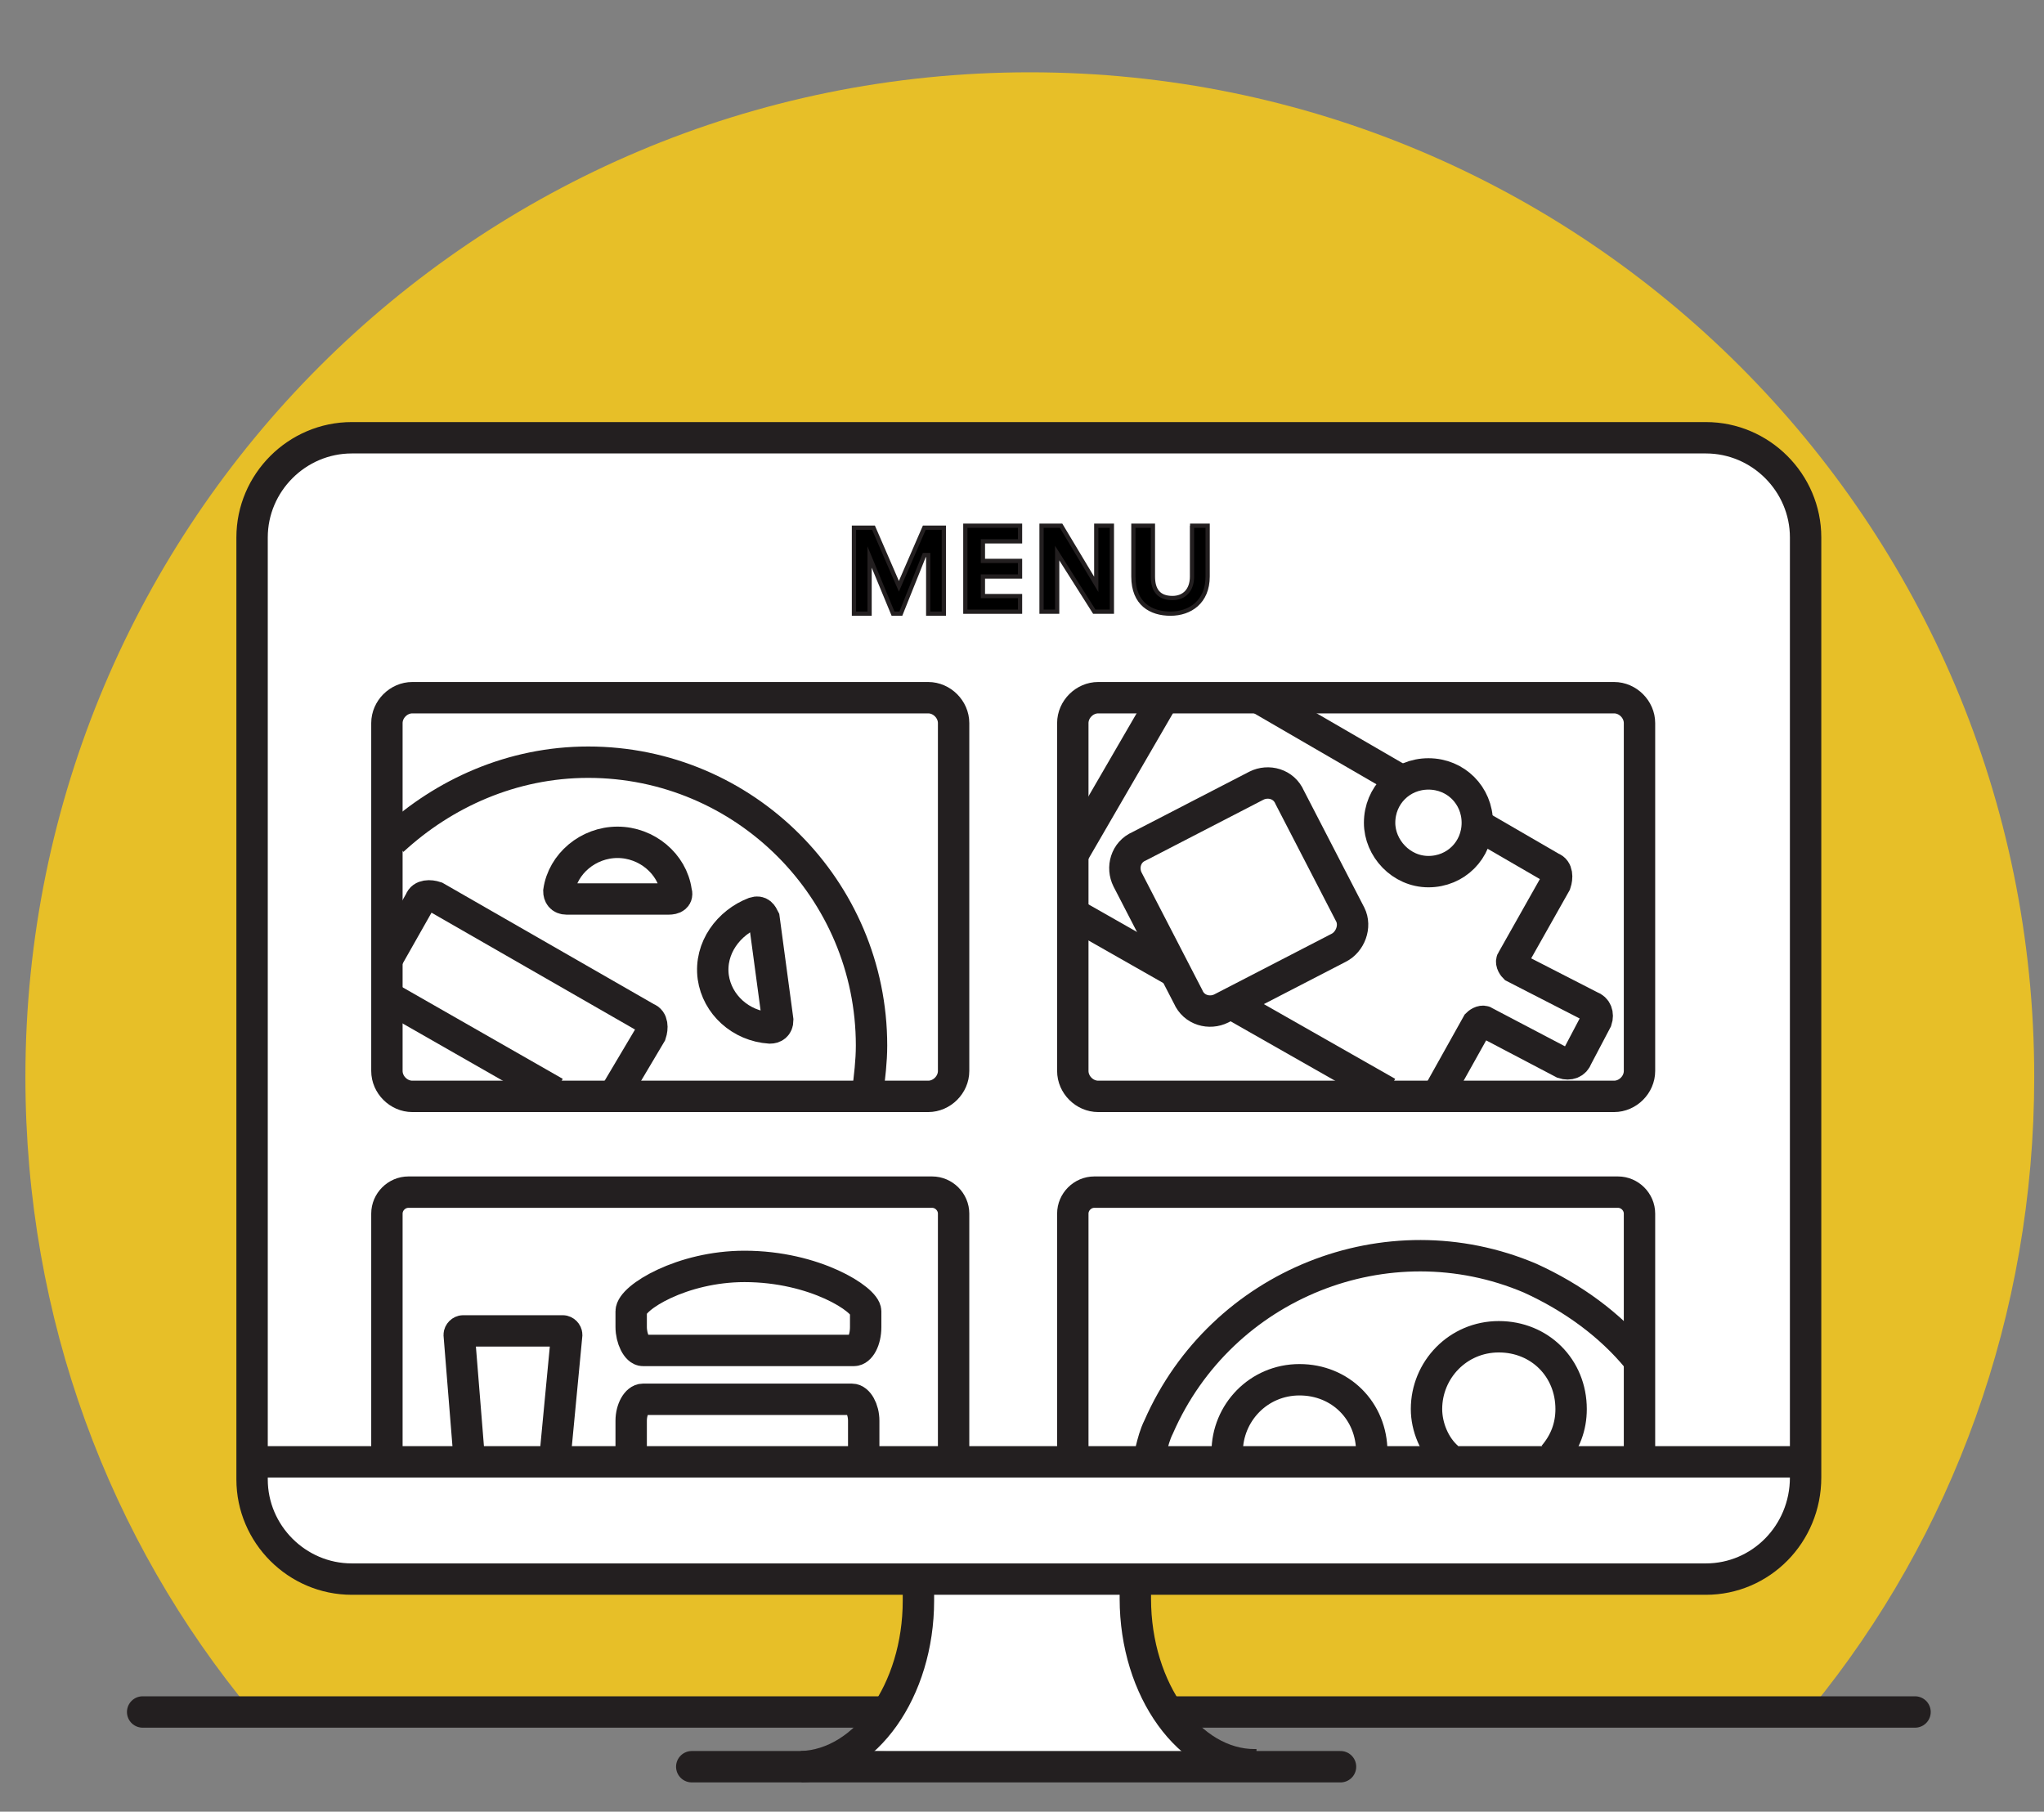 <?xml version="1.0" encoding="utf-8"?>
<!-- Generator: Adobe Illustrator 24.1.3, SVG Export Plug-In . SVG Version: 6.00 Build 0)  -->
<svg version="1.1" id="Layer_1" xmlns="http://www.w3.org/2000/svg" xmlns:xlink="http://www.w3.org/1999/xlink" x="0px" y="0px"
	 viewBox="0 0 104.6 92.7" style="enable-background:new 0 0 104.6 92.7;" xml:space="preserve">
<rect x="0" y="0" width="104.6" height="92.7" fill="#808080" stroke="none"/>
<style type="text/css">
	.st0{fill:#E7BF28;}
	.st1{fill:none;stroke:#231F20;stroke-width:1.606;stroke-linecap:round;stroke-miterlimit:10;}
	.st2{fill:#FFFFFF;}
	.st3{fill:#FFFFFF;stroke:#231F20;stroke-width:1.606;stroke-miterlimit:10;}
	.st4{fill:none;stroke:#231F20;stroke-width:1.606;stroke-miterlimit:10;}
	.st5{stroke:#231F20;stroke-width:0.217;stroke-miterlimit:10;}
</style>
<path class="st0" d="M12.9,87.6C5.6,78.8,1.3,67.5,1.3,55.1c0-28.4,23-51.4,51.4-51.4s51.4,23,51.4,51.4c0,12.2-4.2,23.5-11.4,32.3"
	/>
<path class="st1" d="M7.3,87.6H98"/>
<path class="st2" d="M46.9,81l-0.3,4.5l-2.1,4.1L61.7,90c0,0-2.5-2.8-3-4.1c-0.4-1-0.9-4.3-0.9-4.3L46.9,81z"/>
<path class="st3" d="M87.3,80.8H18c-2.8,0-5.1-2.3-5.1-5.1V27.5c0-2.8,2.3-5.1,5.1-5.1h69.3c2.8,0,5.1,2.3,5.1,5.1v48.1
	C92.4,78.5,90.1,80.8,87.3,80.8z"/>
<path class="st4" d="M41,90.4c3.3-0.1,6-3.9,6-8.5c0-0.1,0-0.3,0-0.4"/>
<path class="st4" d="M58.1,81.4c0,0.1,0,0.3,0,0.4c0,4.7,2.8,8.5,6.1,8.5h0.1"/>
<path class="st1" d="M35.4,90.4h33.2"/>
<path class="st4" d="M47.5,56.1H21.1c-0.7,0-1.3-0.6-1.3-1.3V37c0-0.7,0.6-1.3,1.3-1.3h26.4c0.7,0,1.3,0.6,1.3,1.3v17.8
	C48.8,55.5,48.2,56.1,47.5,56.1z"/>
<path class="st4" d="M82.6,56.1H56.2c-0.7,0-1.3-0.6-1.3-1.3V37c0-0.7,0.6-1.3,1.3-1.3h26.4c0.7,0,1.3,0.6,1.3,1.3v17.8
	C83.9,55.5,83.3,56.1,82.6,56.1z"/>
<path class="st4" d="M19.8,74.2V62.1c0-0.6,0.5-1.1,1.1-1.1h26.8c0.6,0,1.1,0.5,1.1,1.1v12.4"/>
<path class="st4" d="M54.9,75V62.1c0-0.6,0.5-1.1,1.1-1.1h26.8c0.6,0,1.1,0.5,1.1,1.1v12.7"/>
<path class="st5" d="M47.3,28.4l-1.2,3h-0.4l-1.2-2.9v2.9h-0.8v-4.4h1l1.3,3l1.3-3h1v4.4h-0.8v-3H47.3z"/>
<path class="st5" d="M49.4,26.9h2.8v0.8h-1.9v1h1.9v0.8h-1.9v1h1.9v0.8h-2.8V26.9z"/>
<path class="st5" d="M54.1,28.3v3h-0.8v-4.4h1l1.8,3v-3h0.8v4.4H56L54.1,28.3z"/>
<path class="st5" d="M60.9,26.9h0.9v2.6c0,1.3-0.9,1.9-1.9,1.9c-1,0-1.9-0.5-1.9-1.9v-2.6H59v2.6c0,0.7,0.3,1.1,1,1.1
	c0.6,0,1-0.4,1-1.1V26.9z"/>
<path class="st4" d="M20.1,43c2.6-2.4,6.1-4,10-4c8,0,14.5,6.5,14.5,14.5c0,0.8-0.1,1.6-0.2,2.4"/>
<path class="st4" d="M83.8,69.5c-1.4-1.7-3.3-3.1-5.5-4.1c-7.3-3.1-15.8,0.3-19,7.6c-0.2,0.4-0.3,0.8-0.4,1.2"/>
<path class="st4" d="M29,46c-0.3,0-0.4-0.2-0.4-0.4c0.2-1.4,1.5-2.5,3-2.5c1.5,0,2.8,1.1,3,2.5c0.1,0.3-0.1,0.4-0.4,0.4H29z"/>
<path class="st4" d="M19.8,49.1l1.7-3c0.1-0.3,0.5-0.3,0.8-0.2l10.8,6.2c0.3,0.1,0.3,0.5,0.2,0.8l-1.9,3.2"/>
<path class="st4" d="M28.4,55.9L20,51.1"/>
<path class="st4" d="M39.8,52.2c0,0.3-0.2,0.4-0.4,0.4c-1.5-0.1-2.7-1.2-2.9-2.6c-0.2-1.5,0.8-2.8,2.1-3.3c0.3-0.1,0.4,0.1,0.5,0.3
	L39.8,52.2z"/>
<path class="st4" d="M54.8,43.9l4.7-8.1"/>
<path class="st4" d="M71,55.9L55,46.8"/>
<path class="st4" d="M64.4,35.7l15,8.7c0.3,0.1,0.3,0.5,0.2,0.8l-2.2,3.9c-0.1,0.1,0,0.3,0.1,0.4l3.9,2c0.3,0.1,0.4,0.4,0.3,0.7
	l-1,1.9c-0.1,0.3-0.4,0.4-0.7,0.3l-4-2.1c-0.1-0.1-0.3,0-0.4,0.1l-1.9,3.4"/>
<path class="st3" d="M73.1,44.6c1.4,0,2.5-1.1,2.5-2.5c0-1.4-1.1-2.5-2.5-2.5c-1.4,0-2.5,1.1-2.5,2.5C70.6,43.4,71.7,44.6,73.1,44.6
	z"/>
<path class="st2" d="M74.1,74.6C73.4,74,73,73,73,72.1c0-2,1.6-3.7,3.7-3.7s3.7,1.6,3.7,3.7c0,0.9-0.3,1.7-0.9,2.4"/>
<path class="st4" d="M74.1,74.6C73.4,74,73,73,73,72.1c0-2,1.6-3.7,3.7-3.7s3.7,1.6,3.7,3.7c0,0.9-0.3,1.7-0.9,2.4"/>
<path class="st2" d="M62.8,74.6c0-0.1,0-0.2,0-0.3c0-2,1.6-3.7,3.7-3.7s3.7,1.6,3.7,3.7"/>
<path class="st4" d="M62.8,74.6c0-0.1,0-0.2,0-0.3c0-2,1.6-3.7,3.7-3.7s3.7,1.6,3.7,3.7"/>
<path class="st3" d="M68.5,48.5l-6,3.1c-0.6,0.3-1.4,0.1-1.7-0.6l-3.1-6c-0.3-0.6-0.1-1.4,0.6-1.7l6-3.1c0.6-0.3,1.4-0.1,1.7,0.6
	l3.1,6C69.4,47.4,69.1,48.2,68.5,48.5z"/>
<path class="st4" d="M13.1,74.8h79.2"/>
<path class="st3" d="M32.9,69.1c-0.3,0-0.6-0.6-0.6-1.2v-0.8c0-0.7,2.6-2.3,5.8-2.3c3.6,0,6.2,1.7,6.2,2.3v0.8
	c0,0.7-0.3,1.2-0.6,1.2H32.9z"/>
<path class="st4" d="M32.3,74.6v-1.9c0-0.6,0.3-1.1,0.6-1.1h10.7c0.3,0,0.6,0.5,0.6,1.1v1.9c0,0.1,0,0.2,0,0.3"/>
<path class="st4" d="M24,74.5l-0.5-6.2c0-0.1,0.1-0.2,0.2-0.2h5.1c0.1,0,0.2,0.1,0.2,0.2l-0.6,6.3"/>
</svg>
